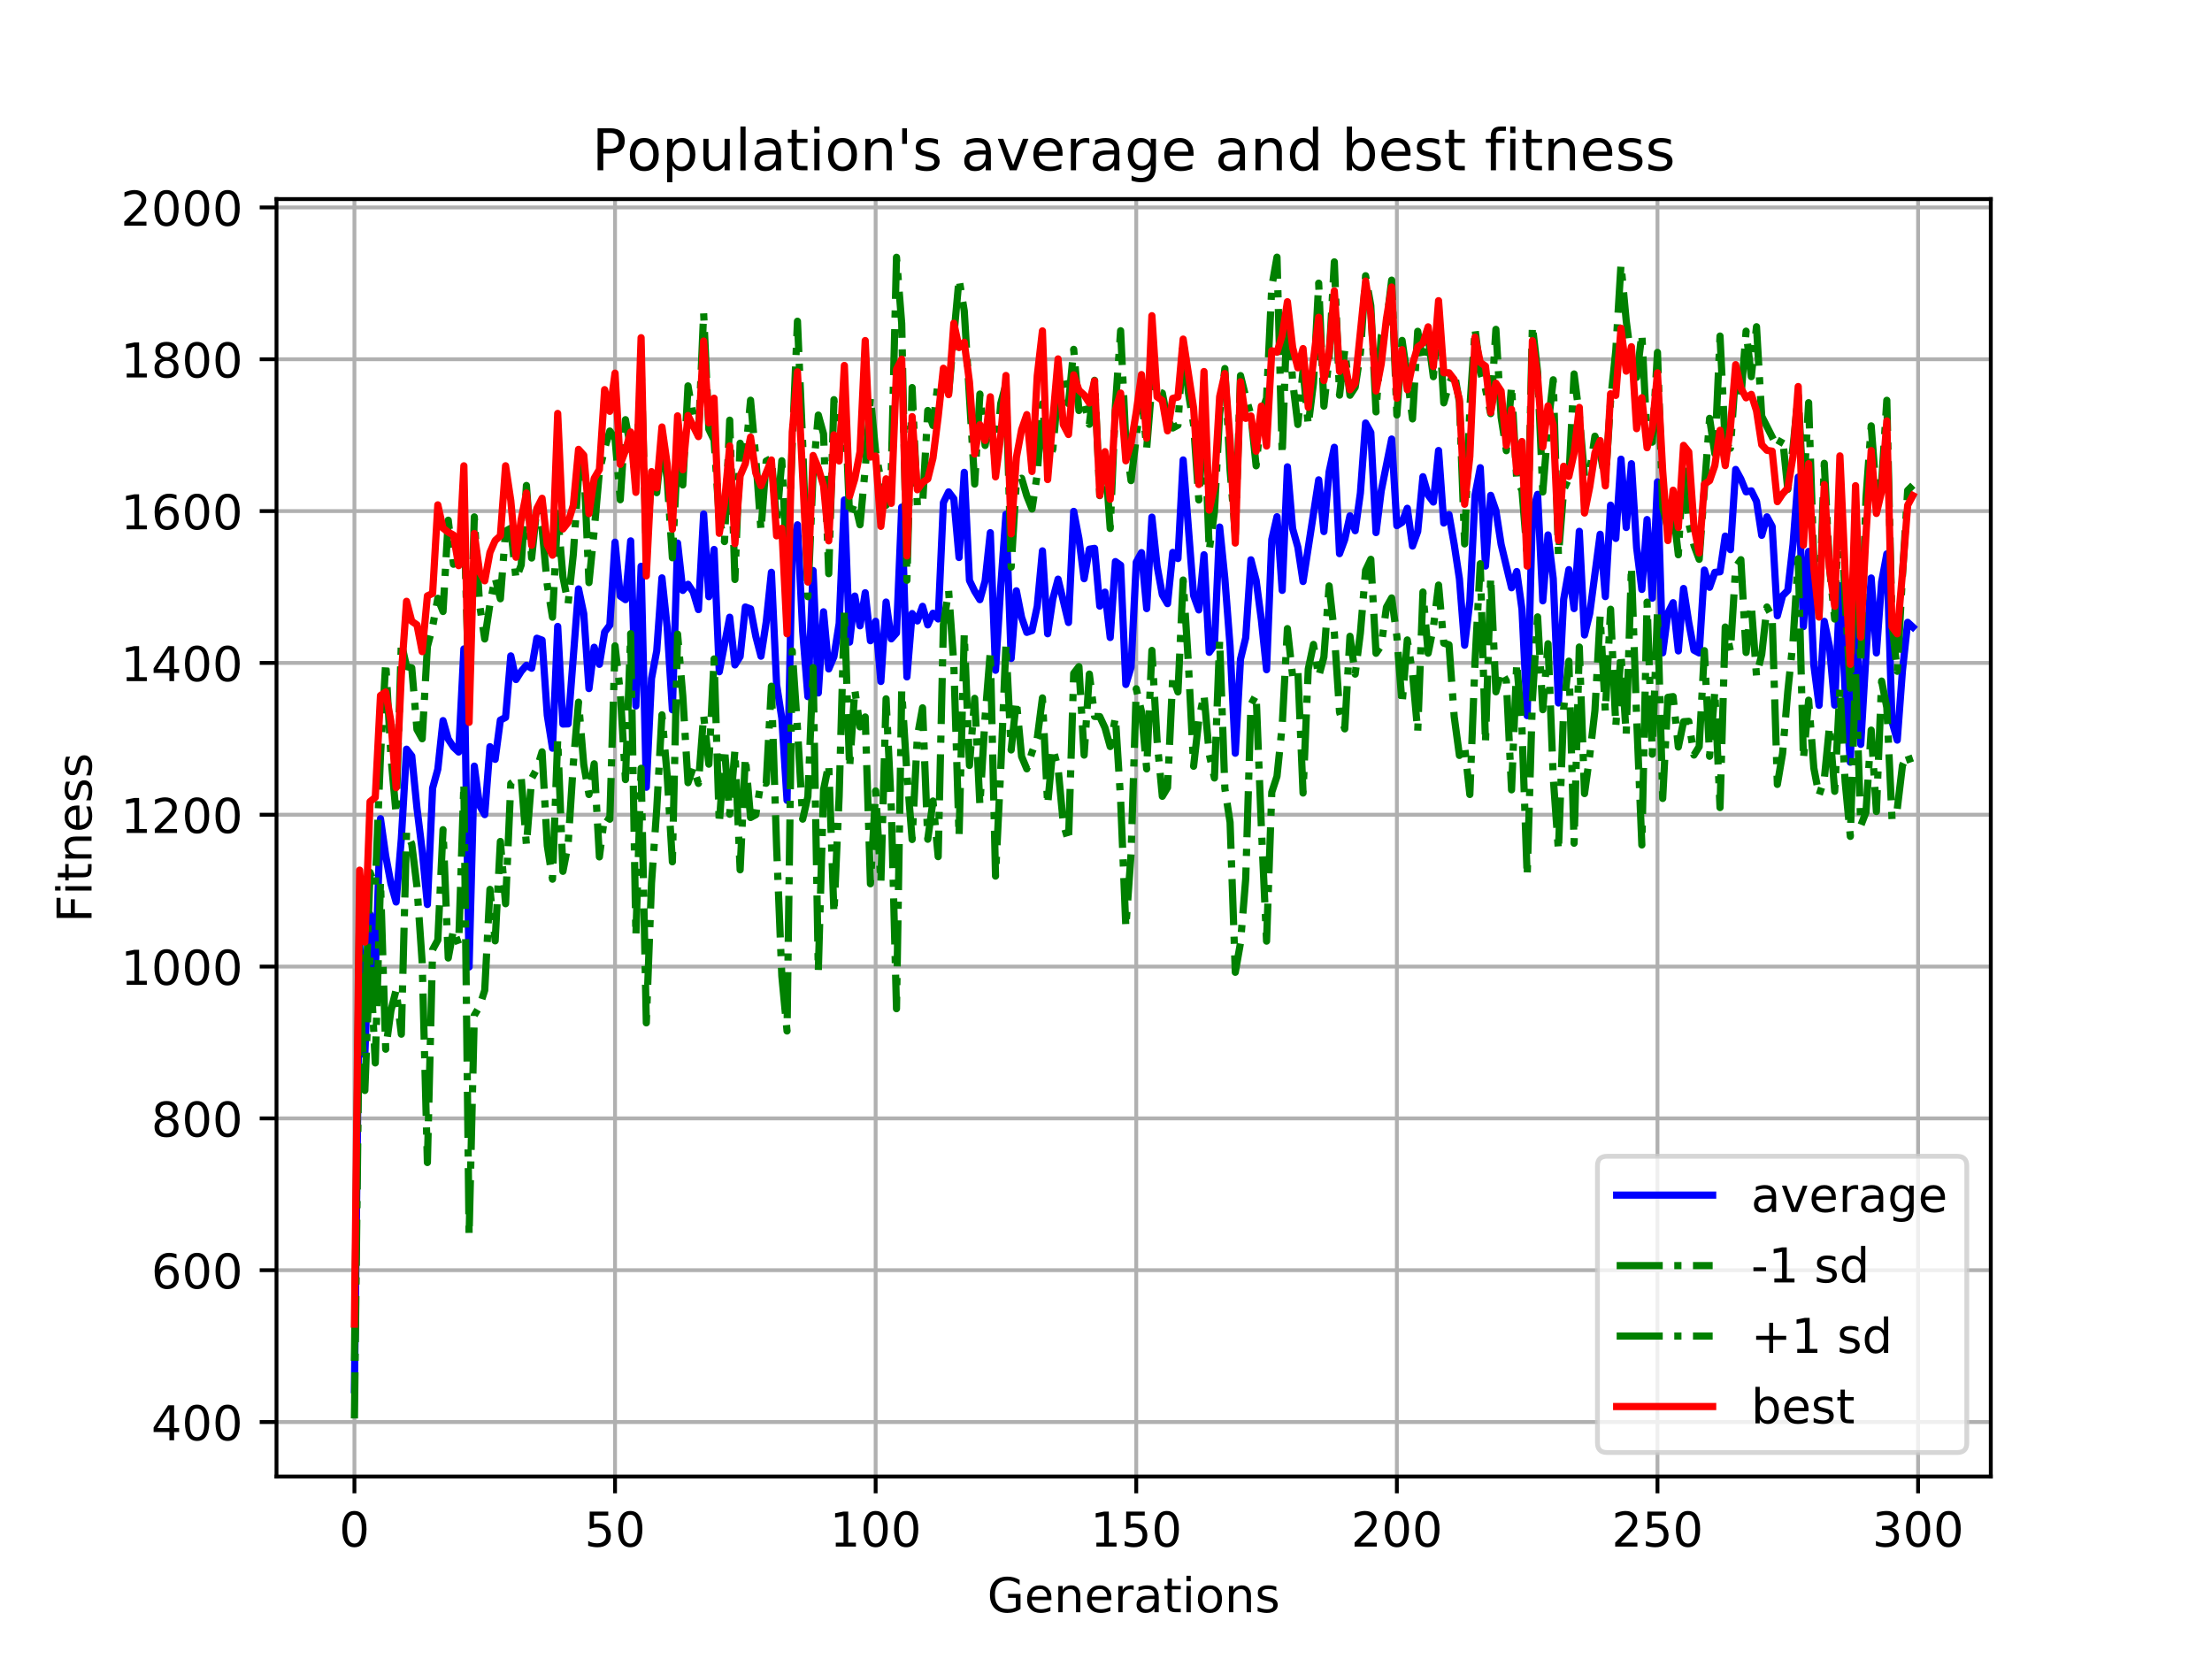 <?xml version="1.0" encoding="utf-8" standalone="no"?>
<!DOCTYPE svg PUBLIC "-//W3C//DTD SVG 1.1//EN"
  "http://www.w3.org/Graphics/SVG/1.1/DTD/svg11.dtd">
<!-- Created with matplotlib (https://matplotlib.org/) -->
<svg height="345.6pt" version="1.1" viewBox="0 0 460.8 345.6" width="460.8pt" xmlns="http://www.w3.org/2000/svg" xmlns:xlink="http://www.w3.org/1999/xlink">
 <defs>
  <style type="text/css">
*{stroke-linecap:butt;stroke-linejoin:round;}
  </style>
 </defs>
 <g id="figure_1">
  <g id="patch_1">
   <path d="M 0 345.6 
L 460.8 345.6 
L 460.8 0 
L 0 0 
z
" style="fill:#ffffff;"/>
  </g>
  <g id="axes_1">
   <g id="patch_2">
    <path d="M 57.6 307.584 
L 414.72 307.584 
L 414.72 41.472 
L 57.6 41.472 
z
" style="fill:#ffffff;"/>
   </g>
   <g id="matplotlib.axis_1">
    <g id="xtick_1">
     <g id="line2d_1">
      <path clip-path="url(#p06808b8991)" d="M 73.833 307.584 
L 73.833 41.472 
" style="fill:none;stroke:#b0b0b0;stroke-linecap:square;stroke-width:0.8;"/>
     </g>
     <g id="line2d_2">
      <defs>
       <path d="M 0 0 
L 0 3.5 
" id="mc7634cc949" style="stroke:#000000;stroke-width:0.8;"/>
      </defs>
      <g>
       <use style="stroke:#000000;stroke-width:0.8;" x="73.833" xlink:href="#mc7634cc949" y="307.584"/>
      </g>
     </g>
     <g id="text_1">
      <!-- 0 -->
      <defs>
       <path d="M 31.781 66.406 
Q 24.172 66.406 20.328 58.906 
Q 16.5 51.422 16.5 36.375 
Q 16.5 21.391 20.328 13.891 
Q 24.172 6.391 31.781 6.391 
Q 39.453 6.391 43.281 13.891 
Q 47.125 21.391 47.125 36.375 
Q 47.125 51.422 43.281 58.906 
Q 39.453 66.406 31.781 66.406 
z
M 31.781 74.219 
Q 44.047 74.219 50.516 64.516 
Q 56.984 54.828 56.984 36.375 
Q 56.984 17.969 50.516 8.266 
Q 44.047 -1.422 31.781 -1.422 
Q 19.531 -1.422 13.062 8.266 
Q 6.594 17.969 6.594 36.375 
Q 6.594 54.828 13.062 64.516 
Q 19.531 74.219 31.781 74.219 
z
" id="DejaVuSans-48"/>
      </defs>
      <g transform="translate(70.651 322.182)scale(0.1 -0.1)">
       <use xlink:href="#DejaVuSans-48"/>
      </g>
     </g>
    </g>
    <g id="xtick_2">
     <g id="line2d_3">
      <path clip-path="url(#p06808b8991)" d="M 128.123 307.584 
L 128.123 41.472 
" style="fill:none;stroke:#b0b0b0;stroke-linecap:square;stroke-width:0.8;"/>
     </g>
     <g id="line2d_4">
      <g>
       <use style="stroke:#000000;stroke-width:0.8;" x="128.123" xlink:href="#mc7634cc949" y="307.584"/>
      </g>
     </g>
     <g id="text_2">
      <!-- 50 -->
      <defs>
       <path d="M 10.797 72.906 
L 49.516 72.906 
L 49.516 64.594 
L 19.828 64.594 
L 19.828 46.734 
Q 21.969 47.469 24.109 47.828 
Q 26.266 48.188 28.422 48.188 
Q 40.625 48.188 47.75 41.5 
Q 54.891 34.812 54.891 23.391 
Q 54.891 11.625 47.562 5.094 
Q 40.234 -1.422 26.906 -1.422 
Q 22.312 -1.422 17.547 -0.641 
Q 12.797 0.141 7.719 1.703 
L 7.719 11.625 
Q 12.109 9.234 16.797 8.062 
Q 21.484 6.891 26.703 6.891 
Q 35.156 6.891 40.078 11.328 
Q 45.016 15.766 45.016 23.391 
Q 45.016 31 40.078 35.438 
Q 35.156 39.891 26.703 39.891 
Q 22.75 39.891 18.812 39.016 
Q 14.891 38.141 10.797 36.281 
z
" id="DejaVuSans-53"/>
      </defs>
      <g transform="translate(121.76 322.182)scale(0.1 -0.1)">
       <use xlink:href="#DejaVuSans-53"/>
       <use x="63.623" xlink:href="#DejaVuSans-48"/>
      </g>
     </g>
    </g>
    <g id="xtick_3">
     <g id="line2d_5">
      <path clip-path="url(#p06808b8991)" d="M 182.413 307.584 
L 182.413 41.472 
" style="fill:none;stroke:#b0b0b0;stroke-linecap:square;stroke-width:0.8;"/>
     </g>
     <g id="line2d_6">
      <g>
       <use style="stroke:#000000;stroke-width:0.8;" x="182.413" xlink:href="#mc7634cc949" y="307.584"/>
      </g>
     </g>
     <g id="text_3">
      <!-- 100 -->
      <defs>
       <path d="M 12.406 8.297 
L 28.516 8.297 
L 28.516 63.922 
L 10.984 60.406 
L 10.984 69.391 
L 28.422 72.906 
L 38.281 72.906 
L 38.281 8.297 
L 54.391 8.297 
L 54.391 0 
L 12.406 0 
z
" id="DejaVuSans-49"/>
      </defs>
      <g transform="translate(172.869 322.182)scale(0.1 -0.1)">
       <use xlink:href="#DejaVuSans-49"/>
       <use x="63.623" xlink:href="#DejaVuSans-48"/>
       <use x="127.246" xlink:href="#DejaVuSans-48"/>
      </g>
     </g>
    </g>
    <g id="xtick_4">
     <g id="line2d_7">
      <path clip-path="url(#p06808b8991)" d="M 236.703 307.584 
L 236.703 41.472 
" style="fill:none;stroke:#b0b0b0;stroke-linecap:square;stroke-width:0.8;"/>
     </g>
     <g id="line2d_8">
      <g>
       <use style="stroke:#000000;stroke-width:0.8;" x="236.703" xlink:href="#mc7634cc949" y="307.584"/>
      </g>
     </g>
     <g id="text_4">
      <!-- 150 -->
      <g transform="translate(227.159 322.182)scale(0.1 -0.1)">
       <use xlink:href="#DejaVuSans-49"/>
       <use x="63.623" xlink:href="#DejaVuSans-53"/>
       <use x="127.246" xlink:href="#DejaVuSans-48"/>
      </g>
     </g>
    </g>
    <g id="xtick_5">
     <g id="line2d_9">
      <path clip-path="url(#p06808b8991)" d="M 290.993 307.584 
L 290.993 41.472 
" style="fill:none;stroke:#b0b0b0;stroke-linecap:square;stroke-width:0.8;"/>
     </g>
     <g id="line2d_10">
      <g>
       <use style="stroke:#000000;stroke-width:0.8;" x="290.993" xlink:href="#mc7634cc949" y="307.584"/>
      </g>
     </g>
     <g id="text_5">
      <!-- 200 -->
      <defs>
       <path d="M 19.188 8.297 
L 53.609 8.297 
L 53.609 0 
L 7.328 0 
L 7.328 8.297 
Q 12.938 14.109 22.625 23.891 
Q 32.328 33.688 34.812 36.531 
Q 39.547 41.844 41.422 45.531 
Q 43.312 49.219 43.312 52.781 
Q 43.312 58.594 39.234 62.25 
Q 35.156 65.922 28.609 65.922 
Q 23.969 65.922 18.812 64.312 
Q 13.672 62.703 7.812 59.422 
L 7.812 69.391 
Q 13.766 71.781 18.938 73 
Q 24.125 74.219 28.422 74.219 
Q 39.75 74.219 46.484 68.547 
Q 53.219 62.891 53.219 53.422 
Q 53.219 48.922 51.531 44.891 
Q 49.859 40.875 45.406 35.406 
Q 44.188 33.984 37.641 27.219 
Q 31.109 20.453 19.188 8.297 
z
" id="DejaVuSans-50"/>
      </defs>
      <g transform="translate(281.449 322.182)scale(0.1 -0.1)">
       <use xlink:href="#DejaVuSans-50"/>
       <use x="63.623" xlink:href="#DejaVuSans-48"/>
       <use x="127.246" xlink:href="#DejaVuSans-48"/>
      </g>
     </g>
    </g>
    <g id="xtick_6">
     <g id="line2d_11">
      <path clip-path="url(#p06808b8991)" d="M 345.283 307.584 
L 345.283 41.472 
" style="fill:none;stroke:#b0b0b0;stroke-linecap:square;stroke-width:0.8;"/>
     </g>
     <g id="line2d_12">
      <g>
       <use style="stroke:#000000;stroke-width:0.8;" x="345.283" xlink:href="#mc7634cc949" y="307.584"/>
      </g>
     </g>
     <g id="text_6">
      <!-- 250 -->
      <g transform="translate(335.739 322.182)scale(0.1 -0.1)">
       <use xlink:href="#DejaVuSans-50"/>
       <use x="63.623" xlink:href="#DejaVuSans-53"/>
       <use x="127.246" xlink:href="#DejaVuSans-48"/>
      </g>
     </g>
    </g>
    <g id="xtick_7">
     <g id="line2d_13">
      <path clip-path="url(#p06808b8991)" d="M 399.573 307.584 
L 399.573 41.472 
" style="fill:none;stroke:#b0b0b0;stroke-linecap:square;stroke-width:0.8;"/>
     </g>
     <g id="line2d_14">
      <g>
       <use style="stroke:#000000;stroke-width:0.8;" x="399.573" xlink:href="#mc7634cc949" y="307.584"/>
      </g>
     </g>
     <g id="text_7">
      <!-- 300 -->
      <defs>
       <path d="M 40.578 39.312 
Q 47.656 37.797 51.625 33 
Q 55.609 28.219 55.609 21.188 
Q 55.609 10.406 48.188 4.484 
Q 40.766 -1.422 27.094 -1.422 
Q 22.516 -1.422 17.656 -0.516 
Q 12.797 0.391 7.625 2.203 
L 7.625 11.719 
Q 11.719 9.328 16.594 8.109 
Q 21.484 6.891 26.812 6.891 
Q 36.078 6.891 40.938 10.547 
Q 45.797 14.203 45.797 21.188 
Q 45.797 27.641 41.281 31.266 
Q 36.766 34.906 28.719 34.906 
L 20.219 34.906 
L 20.219 43.016 
L 29.109 43.016 
Q 36.375 43.016 40.234 45.922 
Q 44.094 48.828 44.094 54.297 
Q 44.094 59.906 40.109 62.906 
Q 36.141 65.922 28.719 65.922 
Q 24.656 65.922 20.016 65.031 
Q 15.375 64.156 9.812 62.312 
L 9.812 71.094 
Q 15.438 72.656 20.344 73.438 
Q 25.25 74.219 29.594 74.219 
Q 40.828 74.219 47.359 69.109 
Q 53.906 64.016 53.906 55.328 
Q 53.906 49.266 50.438 45.094 
Q 46.969 40.922 40.578 39.312 
z
" id="DejaVuSans-51"/>
      </defs>
      <g transform="translate(390.029 322.182)scale(0.1 -0.1)">
       <use xlink:href="#DejaVuSans-51"/>
       <use x="63.623" xlink:href="#DejaVuSans-48"/>
       <use x="127.246" xlink:href="#DejaVuSans-48"/>
      </g>
     </g>
    </g>
    <g id="text_8">
     <!-- Generations -->
     <defs>
      <path d="M 59.516 10.406 
L 59.516 29.984 
L 43.406 29.984 
L 43.406 38.094 
L 69.281 38.094 
L 69.281 6.781 
Q 63.578 2.734 56.688 0.656 
Q 49.812 -1.422 42 -1.422 
Q 24.906 -1.422 15.25 8.562 
Q 5.609 18.562 5.609 36.375 
Q 5.609 54.25 15.25 64.234 
Q 24.906 74.219 42 74.219 
Q 49.125 74.219 55.547 72.453 
Q 61.969 70.703 67.391 67.281 
L 67.391 56.781 
Q 61.922 61.422 55.766 63.766 
Q 49.609 66.109 42.828 66.109 
Q 29.438 66.109 22.719 58.641 
Q 16.016 51.172 16.016 36.375 
Q 16.016 21.625 22.719 14.156 
Q 29.438 6.688 42.828 6.688 
Q 48.047 6.688 52.141 7.594 
Q 56.25 8.5 59.516 10.406 
z
" id="DejaVuSans-71"/>
      <path d="M 56.203 29.594 
L 56.203 25.203 
L 14.891 25.203 
Q 15.484 15.922 20.484 11.062 
Q 25.484 6.203 34.422 6.203 
Q 39.594 6.203 44.453 7.469 
Q 49.312 8.734 54.109 11.281 
L 54.109 2.781 
Q 49.266 0.734 44.188 -0.344 
Q 39.109 -1.422 33.891 -1.422 
Q 20.797 -1.422 13.156 6.188 
Q 5.516 13.812 5.516 26.812 
Q 5.516 40.234 12.766 48.109 
Q 20.016 56 32.328 56 
Q 43.359 56 49.781 48.891 
Q 56.203 41.797 56.203 29.594 
z
M 47.219 32.234 
Q 47.125 39.594 43.094 43.984 
Q 39.062 48.391 32.422 48.391 
Q 24.906 48.391 20.391 44.141 
Q 15.875 39.891 15.188 32.172 
z
" id="DejaVuSans-101"/>
      <path d="M 54.891 33.016 
L 54.891 0 
L 45.906 0 
L 45.906 32.719 
Q 45.906 40.484 42.875 44.328 
Q 39.844 48.188 33.797 48.188 
Q 26.516 48.188 22.312 43.547 
Q 18.109 38.922 18.109 30.906 
L 18.109 0 
L 9.078 0 
L 9.078 54.688 
L 18.109 54.688 
L 18.109 46.188 
Q 21.344 51.125 25.703 53.562 
Q 30.078 56 35.797 56 
Q 45.219 56 50.047 50.172 
Q 54.891 44.344 54.891 33.016 
z
" id="DejaVuSans-110"/>
      <path d="M 41.109 46.297 
Q 39.594 47.172 37.812 47.578 
Q 36.031 48 33.891 48 
Q 26.266 48 22.188 43.047 
Q 18.109 38.094 18.109 28.812 
L 18.109 0 
L 9.078 0 
L 9.078 54.688 
L 18.109 54.688 
L 18.109 46.188 
Q 20.953 51.172 25.484 53.578 
Q 30.031 56 36.531 56 
Q 37.453 56 38.578 55.875 
Q 39.703 55.766 41.062 55.516 
z
" id="DejaVuSans-114"/>
      <path d="M 34.281 27.484 
Q 23.391 27.484 19.188 25 
Q 14.984 22.516 14.984 16.5 
Q 14.984 11.719 18.141 8.906 
Q 21.297 6.109 26.703 6.109 
Q 34.188 6.109 38.703 11.406 
Q 43.219 16.703 43.219 25.484 
L 43.219 27.484 
z
M 52.203 31.203 
L 52.203 0 
L 43.219 0 
L 43.219 8.297 
Q 40.141 3.328 35.547 0.953 
Q 30.953 -1.422 24.312 -1.422 
Q 15.922 -1.422 10.953 3.297 
Q 6 8.016 6 15.922 
Q 6 25.141 12.172 29.828 
Q 18.359 34.516 30.609 34.516 
L 43.219 34.516 
L 43.219 35.406 
Q 43.219 41.609 39.141 45 
Q 35.062 48.391 27.688 48.391 
Q 23 48.391 18.547 47.266 
Q 14.109 46.141 10.016 43.891 
L 10.016 52.203 
Q 14.938 54.109 19.578 55.047 
Q 24.219 56 28.609 56 
Q 40.484 56 46.344 49.844 
Q 52.203 43.703 52.203 31.203 
z
" id="DejaVuSans-97"/>
      <path d="M 18.312 70.219 
L 18.312 54.688 
L 36.812 54.688 
L 36.812 47.703 
L 18.312 47.703 
L 18.312 18.016 
Q 18.312 11.328 20.141 9.422 
Q 21.969 7.516 27.594 7.516 
L 36.812 7.516 
L 36.812 0 
L 27.594 0 
Q 17.188 0 13.234 3.875 
Q 9.281 7.766 9.281 18.016 
L 9.281 47.703 
L 2.688 47.703 
L 2.688 54.688 
L 9.281 54.688 
L 9.281 70.219 
z
" id="DejaVuSans-116"/>
      <path d="M 9.422 54.688 
L 18.406 54.688 
L 18.406 0 
L 9.422 0 
z
M 9.422 75.984 
L 18.406 75.984 
L 18.406 64.594 
L 9.422 64.594 
z
" id="DejaVuSans-105"/>
      <path d="M 30.609 48.391 
Q 23.391 48.391 19.188 42.75 
Q 14.984 37.109 14.984 27.297 
Q 14.984 17.484 19.156 11.844 
Q 23.344 6.203 30.609 6.203 
Q 37.797 6.203 41.984 11.859 
Q 46.188 17.531 46.188 27.297 
Q 46.188 37.016 41.984 42.703 
Q 37.797 48.391 30.609 48.391 
z
M 30.609 56 
Q 42.328 56 49.016 48.375 
Q 55.719 40.766 55.719 27.297 
Q 55.719 13.875 49.016 6.219 
Q 42.328 -1.422 30.609 -1.422 
Q 18.844 -1.422 12.172 6.219 
Q 5.516 13.875 5.516 27.297 
Q 5.516 40.766 12.172 48.375 
Q 18.844 56 30.609 56 
z
" id="DejaVuSans-111"/>
      <path d="M 44.281 53.078 
L 44.281 44.578 
Q 40.484 46.531 36.375 47.5 
Q 32.281 48.484 27.875 48.484 
Q 21.188 48.484 17.844 46.438 
Q 14.5 44.391 14.5 40.281 
Q 14.5 37.156 16.891 35.375 
Q 19.281 33.594 26.516 31.984 
L 29.594 31.297 
Q 39.156 29.25 43.188 25.516 
Q 47.219 21.781 47.219 15.094 
Q 47.219 7.469 41.188 3.016 
Q 35.156 -1.422 24.609 -1.422 
Q 20.219 -1.422 15.453 -0.562 
Q 10.688 0.297 5.422 2 
L 5.422 11.281 
Q 10.406 8.688 15.234 7.391 
Q 20.062 6.109 24.812 6.109 
Q 31.156 6.109 34.562 8.281 
Q 37.984 10.453 37.984 14.406 
Q 37.984 18.062 35.516 20.016 
Q 33.062 21.969 24.703 23.781 
L 21.578 24.516 
Q 13.234 26.266 9.516 29.906 
Q 5.812 33.547 5.812 39.891 
Q 5.812 47.609 11.281 51.797 
Q 16.75 56 26.812 56 
Q 31.781 56 36.172 55.266 
Q 40.578 54.547 44.281 53.078 
z
" id="DejaVuSans-115"/>
     </defs>
     <g transform="translate(205.662 335.861)scale(0.1 -0.1)">
      <use xlink:href="#DejaVuSans-71"/>
      <use x="77.49" xlink:href="#DejaVuSans-101"/>
      <use x="139.014" xlink:href="#DejaVuSans-110"/>
      <use x="202.393" xlink:href="#DejaVuSans-101"/>
      <use x="263.916" xlink:href="#DejaVuSans-114"/>
      <use x="305.029" xlink:href="#DejaVuSans-97"/>
      <use x="366.309" xlink:href="#DejaVuSans-116"/>
      <use x="405.518" xlink:href="#DejaVuSans-105"/>
      <use x="433.301" xlink:href="#DejaVuSans-111"/>
      <use x="494.482" xlink:href="#DejaVuSans-110"/>
      <use x="557.861" xlink:href="#DejaVuSans-115"/>
     </g>
    </g>
   </g>
   <g id="matplotlib.axis_2">
    <g id="ytick_1">
     <g id="line2d_15">
      <path clip-path="url(#p06808b8991)" d="M 57.6 296.238 
L 414.72 296.238 
" style="fill:none;stroke:#b0b0b0;stroke-linecap:square;stroke-width:0.8;"/>
     </g>
     <g id="line2d_16">
      <defs>
       <path d="M 0 0 
L -3.5 0 
" id="mc1e3fb2b05" style="stroke:#000000;stroke-width:0.8;"/>
      </defs>
      <g>
       <use style="stroke:#000000;stroke-width:0.8;" x="57.6" xlink:href="#mc1e3fb2b05" y="296.238"/>
      </g>
     </g>
     <g id="text_9">
      <!-- 400 -->
      <defs>
       <path d="M 37.797 64.312 
L 12.891 25.391 
L 37.797 25.391 
z
M 35.203 72.906 
L 47.609 72.906 
L 47.609 25.391 
L 58.016 25.391 
L 58.016 17.188 
L 47.609 17.188 
L 47.609 0 
L 37.797 0 
L 37.797 17.188 
L 4.891 17.188 
L 4.891 26.703 
z
" id="DejaVuSans-52"/>
      </defs>
      <g transform="translate(31.512 300.037)scale(0.1 -0.1)">
       <use xlink:href="#DejaVuSans-52"/>
       <use x="63.623" xlink:href="#DejaVuSans-48"/>
       <use x="127.246" xlink:href="#DejaVuSans-48"/>
      </g>
     </g>
    </g>
    <g id="ytick_2">
     <g id="line2d_17">
      <path clip-path="url(#p06808b8991)" d="M 57.6 264.609 
L 414.72 264.609 
" style="fill:none;stroke:#b0b0b0;stroke-linecap:square;stroke-width:0.8;"/>
     </g>
     <g id="line2d_18">
      <g>
       <use style="stroke:#000000;stroke-width:0.8;" x="57.6" xlink:href="#mc1e3fb2b05" y="264.609"/>
      </g>
     </g>
     <g id="text_10">
      <!-- 600 -->
      <defs>
       <path d="M 33.016 40.375 
Q 26.375 40.375 22.484 35.828 
Q 18.609 31.297 18.609 23.391 
Q 18.609 15.531 22.484 10.953 
Q 26.375 6.391 33.016 6.391 
Q 39.656 6.391 43.531 10.953 
Q 47.406 15.531 47.406 23.391 
Q 47.406 31.297 43.531 35.828 
Q 39.656 40.375 33.016 40.375 
z
M 52.594 71.297 
L 52.594 62.312 
Q 48.875 64.062 45.094 64.984 
Q 41.312 65.922 37.594 65.922 
Q 27.828 65.922 22.672 59.328 
Q 17.531 52.734 16.797 39.406 
Q 19.672 43.656 24.016 45.922 
Q 28.375 48.188 33.594 48.188 
Q 44.578 48.188 50.953 41.516 
Q 57.328 34.859 57.328 23.391 
Q 57.328 12.156 50.688 5.359 
Q 44.047 -1.422 33.016 -1.422 
Q 20.359 -1.422 13.672 8.266 
Q 6.984 17.969 6.984 36.375 
Q 6.984 53.656 15.188 63.938 
Q 23.391 74.219 37.203 74.219 
Q 40.922 74.219 44.703 73.484 
Q 48.484 72.75 52.594 71.297 
z
" id="DejaVuSans-54"/>
      </defs>
      <g transform="translate(31.512 268.408)scale(0.1 -0.1)">
       <use xlink:href="#DejaVuSans-54"/>
       <use x="63.623" xlink:href="#DejaVuSans-48"/>
       <use x="127.246" xlink:href="#DejaVuSans-48"/>
      </g>
     </g>
    </g>
    <g id="ytick_3">
     <g id="line2d_19">
      <path clip-path="url(#p06808b8991)" d="M 57.6 232.98 
L 414.72 232.98 
" style="fill:none;stroke:#b0b0b0;stroke-linecap:square;stroke-width:0.8;"/>
     </g>
     <g id="line2d_20">
      <g>
       <use style="stroke:#000000;stroke-width:0.8;" x="57.6" xlink:href="#mc1e3fb2b05" y="232.98"/>
      </g>
     </g>
     <g id="text_11">
      <!-- 800 -->
      <defs>
       <path d="M 31.781 34.625 
Q 24.75 34.625 20.719 30.859 
Q 16.703 27.094 16.703 20.516 
Q 16.703 13.922 20.719 10.156 
Q 24.75 6.391 31.781 6.391 
Q 38.812 6.391 42.859 10.172 
Q 46.922 13.969 46.922 20.516 
Q 46.922 27.094 42.891 30.859 
Q 38.875 34.625 31.781 34.625 
z
M 21.922 38.812 
Q 15.578 40.375 12.031 44.719 
Q 8.5 49.078 8.5 55.328 
Q 8.5 64.062 14.719 69.141 
Q 20.953 74.219 31.781 74.219 
Q 42.672 74.219 48.875 69.141 
Q 55.078 64.062 55.078 55.328 
Q 55.078 49.078 51.531 44.719 
Q 48 40.375 41.703 38.812 
Q 48.828 37.156 52.797 32.312 
Q 56.781 27.484 56.781 20.516 
Q 56.781 9.906 50.312 4.234 
Q 43.844 -1.422 31.781 -1.422 
Q 19.734 -1.422 13.25 4.234 
Q 6.781 9.906 6.781 20.516 
Q 6.781 27.484 10.781 32.312 
Q 14.797 37.156 21.922 38.812 
z
M 18.312 54.391 
Q 18.312 48.734 21.844 45.562 
Q 25.391 42.391 31.781 42.391 
Q 38.141 42.391 41.719 45.562 
Q 45.312 48.734 45.312 54.391 
Q 45.312 60.062 41.719 63.234 
Q 38.141 66.406 31.781 66.406 
Q 25.391 66.406 21.844 63.234 
Q 18.312 60.062 18.312 54.391 
z
" id="DejaVuSans-56"/>
      </defs>
      <g transform="translate(31.512 236.78)scale(0.1 -0.1)">
       <use xlink:href="#DejaVuSans-56"/>
       <use x="63.623" xlink:href="#DejaVuSans-48"/>
       <use x="127.246" xlink:href="#DejaVuSans-48"/>
      </g>
     </g>
    </g>
    <g id="ytick_4">
     <g id="line2d_21">
      <path clip-path="url(#p06808b8991)" d="M 57.6 201.352 
L 414.72 201.352 
" style="fill:none;stroke:#b0b0b0;stroke-linecap:square;stroke-width:0.8;"/>
     </g>
     <g id="line2d_22">
      <g>
       <use style="stroke:#000000;stroke-width:0.8;" x="57.6" xlink:href="#mc1e3fb2b05" y="201.352"/>
      </g>
     </g>
     <g id="text_12">
      <!-- 1000 -->
      <g transform="translate(25.15 205.151)scale(0.1 -0.1)">
       <use xlink:href="#DejaVuSans-49"/>
       <use x="63.623" xlink:href="#DejaVuSans-48"/>
       <use x="127.246" xlink:href="#DejaVuSans-48"/>
       <use x="190.869" xlink:href="#DejaVuSans-48"/>
      </g>
     </g>
    </g>
    <g id="ytick_5">
     <g id="line2d_23">
      <path clip-path="url(#p06808b8991)" d="M 57.6 169.723 
L 414.72 169.723 
" style="fill:none;stroke:#b0b0b0;stroke-linecap:square;stroke-width:0.8;"/>
     </g>
     <g id="line2d_24">
      <g>
       <use style="stroke:#000000;stroke-width:0.8;" x="57.6" xlink:href="#mc1e3fb2b05" y="169.723"/>
      </g>
     </g>
     <g id="text_13">
      <!-- 1200 -->
      <g transform="translate(25.15 173.522)scale(0.1 -0.1)">
       <use xlink:href="#DejaVuSans-49"/>
       <use x="63.623" xlink:href="#DejaVuSans-50"/>
       <use x="127.246" xlink:href="#DejaVuSans-48"/>
       <use x="190.869" xlink:href="#DejaVuSans-48"/>
      </g>
     </g>
    </g>
    <g id="ytick_6">
     <g id="line2d_25">
      <path clip-path="url(#p06808b8991)" d="M 57.6 138.094 
L 414.72 138.094 
" style="fill:none;stroke:#b0b0b0;stroke-linecap:square;stroke-width:0.8;"/>
     </g>
     <g id="line2d_26">
      <g>
       <use style="stroke:#000000;stroke-width:0.8;" x="57.6" xlink:href="#mc1e3fb2b05" y="138.094"/>
      </g>
     </g>
     <g id="text_14">
      <!-- 1400 -->
      <g transform="translate(25.15 141.894)scale(0.1 -0.1)">
       <use xlink:href="#DejaVuSans-49"/>
       <use x="63.623" xlink:href="#DejaVuSans-52"/>
       <use x="127.246" xlink:href="#DejaVuSans-48"/>
       <use x="190.869" xlink:href="#DejaVuSans-48"/>
      </g>
     </g>
    </g>
    <g id="ytick_7">
     <g id="line2d_27">
      <path clip-path="url(#p06808b8991)" d="M 57.6 106.466 
L 414.72 106.466 
" style="fill:none;stroke:#b0b0b0;stroke-linecap:square;stroke-width:0.8;"/>
     </g>
     <g id="line2d_28">
      <g>
       <use style="stroke:#000000;stroke-width:0.8;" x="57.6" xlink:href="#mc1e3fb2b05" y="106.466"/>
      </g>
     </g>
     <g id="text_15">
      <!-- 1600 -->
      <g transform="translate(25.15 110.265)scale(0.1 -0.1)">
       <use xlink:href="#DejaVuSans-49"/>
       <use x="63.623" xlink:href="#DejaVuSans-54"/>
       <use x="127.246" xlink:href="#DejaVuSans-48"/>
       <use x="190.869" xlink:href="#DejaVuSans-48"/>
      </g>
     </g>
    </g>
    <g id="ytick_8">
     <g id="line2d_29">
      <path clip-path="url(#p06808b8991)" d="M 57.6 74.837 
L 414.72 74.837 
" style="fill:none;stroke:#b0b0b0;stroke-linecap:square;stroke-width:0.8;"/>
     </g>
     <g id="line2d_30">
      <g>
       <use style="stroke:#000000;stroke-width:0.8;" x="57.6" xlink:href="#mc1e3fb2b05" y="74.837"/>
      </g>
     </g>
     <g id="text_16">
      <!-- 1800 -->
      <g transform="translate(25.15 78.636)scale(0.1 -0.1)">
       <use xlink:href="#DejaVuSans-49"/>
       <use x="63.623" xlink:href="#DejaVuSans-56"/>
       <use x="127.246" xlink:href="#DejaVuSans-48"/>
       <use x="190.869" xlink:href="#DejaVuSans-48"/>
      </g>
     </g>
    </g>
    <g id="ytick_9">
     <g id="line2d_31">
      <path clip-path="url(#p06808b8991)" d="M 57.6 43.208 
L 414.72 43.208 
" style="fill:none;stroke:#b0b0b0;stroke-linecap:square;stroke-width:0.8;"/>
     </g>
     <g id="line2d_32">
      <g>
       <use style="stroke:#000000;stroke-width:0.8;" x="57.6" xlink:href="#mc1e3fb2b05" y="43.208"/>
      </g>
     </g>
     <g id="text_17">
      <!-- 2000 -->
      <g transform="translate(25.15 47.008)scale(0.1 -0.1)">
       <use xlink:href="#DejaVuSans-50"/>
       <use x="63.623" xlink:href="#DejaVuSans-48"/>
       <use x="127.246" xlink:href="#DejaVuSans-48"/>
       <use x="190.869" xlink:href="#DejaVuSans-48"/>
      </g>
     </g>
    </g>
    <g id="text_18">
     <!-- Fitness -->
     <defs>
      <path d="M 9.812 72.906 
L 51.703 72.906 
L 51.703 64.594 
L 19.672 64.594 
L 19.672 43.109 
L 48.578 43.109 
L 48.578 34.812 
L 19.672 34.812 
L 19.672 0 
L 9.812 0 
z
" id="DejaVuSans-70"/>
     </defs>
     <g transform="translate(19.07 192.202)rotate(-90)scale(0.1 -0.1)">
      <use xlink:href="#DejaVuSans-70"/>
      <use x="57.41" xlink:href="#DejaVuSans-105"/>
      <use x="85.193" xlink:href="#DejaVuSans-116"/>
      <use x="124.402" xlink:href="#DejaVuSans-110"/>
      <use x="187.781" xlink:href="#DejaVuSans-101"/>
      <use x="249.305" xlink:href="#DejaVuSans-115"/>
      <use x="301.404" xlink:href="#DejaVuSans-115"/>
     </g>
    </g>
   </g>
   <g id="line2d_33">
    <path clip-path="url(#p06808b8991)" d="M 73.833 289.489 
L 74.919 196.155 
L 76.004 219.778 
L 77.09 190.507 
L 78.176 203.027 
L 79.262 170.543 
L 80.348 178.256 
L 81.433 184.054 
L 82.519 187.904 
L 83.605 174.7 
L 84.691 156.067 
L 85.777 157.482 
L 86.862 168.335 
L 87.948 177.194 
L 89.034 188.427 
L 90.12 164.189 
L 91.206 160.237 
L 92.291 150.114 
L 93.377 153.97 
L 94.463 155.624 
L 95.549 156.661 
L 96.635 135.182 
L 97.72 201.441 
L 98.806 159.594 
L 99.892 167.756 
L 100.978 169.7 
L 102.064 155.547 
L 103.149 158.186 
L 104.235 150.014 
L 105.321 149.45 
L 106.407 136.632 
L 107.493 141.565 
L 108.578 139.84 
L 109.664 138.591 
L 110.75 139.201 
L 111.836 132.955 
L 112.922 133.351 
L 114.007 149.018 
L 115.093 155.865 
L 116.179 130.495 
L 117.265 150.834 
L 118.351 150.799 
L 120.522 122.686 
L 121.608 127.854 
L 122.694 143.441 
L 123.78 134.832 
L 124.865 138.394 
L 125.951 131.679 
L 127.037 130.225 
L 128.123 112.942 
L 129.209 124.167 
L 130.294 124.917 
L 131.38 112.674 
L 132.466 147.064 
L 133.552 117.967 
L 134.638 164.001 
L 135.723 141.335 
L 136.809 135.584 
L 137.895 120.382 
L 138.981 130.615 
L 140.067 147.866 
L 141.152 113.116 
L 142.238 122.992 
L 143.324 121.718 
L 144.41 123.335 
L 145.496 126.99 
L 146.581 107.079 
L 147.667 124.301 
L 148.753 114.464 
L 149.839 139.937 
L 152.01 128.576 
L 153.096 138.516 
L 154.182 136.765 
L 155.268 126.448 
L 156.354 126.84 
L 157.439 132.521 
L 158.525 136.701 
L 159.611 129.603 
L 160.697 119.219 
L 161.783 142.625 
L 162.868 149.645 
L 163.954 166.73 
L 165.04 114.412 
L 166.126 109.327 
L 167.212 131.527 
L 168.297 145.122 
L 169.383 118.847 
L 170.469 144.355 
L 171.555 127.451 
L 172.641 139.351 
L 173.726 136.776 
L 174.812 129.851 
L 175.898 104.153 
L 176.984 133.774 
L 178.07 124.168 
L 179.155 130.369 
L 180.241 123.478 
L 181.327 133.477 
L 182.413 129.424 
L 183.499 141.967 
L 184.584 125.416 
L 185.67 133.086 
L 186.756 131.862 
L 187.842 105.646 
L 188.928 141.014 
L 190.013 127.811 
L 191.099 129.354 
L 192.185 126.309 
L 193.271 130.177 
L 194.357 127.749 
L 195.442 128.938 
L 196.528 104.692 
L 197.614 102.467 
L 198.7 103.907 
L 199.786 116.141 
L 200.871 98.396 
L 201.957 120.919 
L 203.043 123.158 
L 204.129 124.923 
L 205.215 121.047 
L 206.3 110.963 
L 207.386 139.63 
L 208.472 122.202 
L 209.558 107.124 
L 210.644 137.177 
L 211.729 123.072 
L 212.815 128.605 
L 213.901 131.735 
L 214.987 131.365 
L 216.073 126.312 
L 217.158 114.752 
L 218.244 132.025 
L 219.33 124.743 
L 220.416 120.648 
L 222.587 129.679 
L 223.673 106.528 
L 224.759 112.195 
L 225.845 120.558 
L 226.931 114.408 
L 228.016 114.235 
L 229.102 126.264 
L 230.188 123.351 
L 231.274 132.806 
L 232.36 116.988 
L 233.445 117.743 
L 234.531 142.591 
L 235.617 139.011 
L 236.703 117.112 
L 237.789 115.122 
L 238.875 126.788 
L 239.96 107.731 
L 241.046 117.922 
L 242.132 123.891 
L 243.218 125.752 
L 244.304 115.079 
L 245.389 116.353 
L 246.475 95.813 
L 248.647 124.043 
L 249.733 127.062 
L 250.818 115.564 
L 251.904 135.892 
L 252.99 134.335 
L 254.076 109.795 
L 255.162 120.529 
L 256.247 134.626 
L 257.333 156.912 
L 258.419 137.331 
L 259.505 132.855 
L 260.591 116.617 
L 261.676 120.903 
L 262.762 129.127 
L 263.848 139.516 
L 264.934 112.388 
L 266.02 107.644 
L 267.105 122.987 
L 268.191 97.244 
L 269.277 110.123 
L 270.363 113.985 
L 271.449 121.137 
L 274.706 99.962 
L 275.792 110.735 
L 276.878 98.283 
L 277.963 93.177 
L 279.049 115.336 
L 280.135 112.386 
L 281.221 107.444 
L 282.307 110.554 
L 283.392 102.717 
L 284.478 88.124 
L 285.564 90.096 
L 286.65 110.948 
L 287.736 102.253 
L 289.907 91.459 
L 290.993 109.508 
L 292.079 108.818 
L 293.165 105.885 
L 294.25 113.75 
L 295.336 110.708 
L 296.422 99.303 
L 297.508 103.142 
L 298.594 104.59 
L 299.679 93.85 
L 300.765 108.957 
L 301.851 107.194 
L 302.937 113.395 
L 304.023 120.585 
L 305.108 134.417 
L 306.194 125.291 
L 307.28 103.109 
L 308.366 97.43 
L 309.452 117.915 
L 310.537 103.186 
L 311.623 106.364 
L 312.709 113.403 
L 314.881 122.445 
L 315.966 119.059 
L 317.052 126.893 
L 318.138 149.081 
L 319.224 106.865 
L 320.31 102.983 
L 321.395 125.164 
L 322.481 111.43 
L 323.567 120.534 
L 324.653 146.449 
L 325.739 124.855 
L 326.824 118.666 
L 327.91 126.783 
L 328.996 110.683 
L 330.082 132.274 
L 331.168 127.798 
L 333.339 111.298 
L 334.425 124.283 
L 335.511 105.233 
L 336.597 112.163 
L 337.682 95.653 
L 338.768 109.887 
L 339.854 96.598 
L 340.94 114.099 
L 342.026 122.791 
L 343.111 108.234 
L 344.197 124.615 
L 345.283 100.382 
L 346.369 135.999 
L 347.455 127.722 
L 348.54 125.55 
L 349.626 135.597 
L 350.712 122.593 
L 351.798 129.649 
L 352.884 135.444 
L 353.969 136.024 
L 355.055 118.755 
L 356.141 122.349 
L 357.227 119.233 
L 358.313 119.118 
L 359.398 111.677 
L 360.484 114.507 
L 361.57 97.792 
L 362.656 99.795 
L 363.742 102.456 
L 364.827 102.251 
L 365.913 104.44 
L 366.999 111.518 
L 368.085 107.669 
L 369.171 109.666 
L 370.256 128.281 
L 371.342 124.11 
L 372.428 123.009 
L 373.514 113.429 
L 374.6 99.387 
L 375.685 130.528 
L 376.771 114.873 
L 377.857 138.569 
L 378.943 146.934 
L 380.029 129.436 
L 381.114 134.677 
L 382.2 146.902 
L 383.286 122.027 
L 384.372 143.95 
L 385.458 158.793 
L 386.543 122.958 
L 387.629 155.067 
L 388.715 136.502 
L 389.801 120.405 
L 390.887 136.022 
L 391.972 121.242 
L 393.058 115.385 
L 394.144 150.322 
L 395.23 154.178 
L 396.316 139.69 
L 397.401 129.642 
L 398.487 130.637 
L 398.487 130.637 
" style="fill:none;stroke:#0000ff;stroke-linecap:square;stroke-width:1.5;"/>
   </g>
   <g id="line2d_34">
    <path clip-path="url(#p06808b8991)" d="M 73.833 295.488 
L 74.919 204.844 
L 76.004 227.163 
L 77.09 199.279 
L 78.176 221.427 
L 79.262 183.618 
L 80.348 218.571 
L 81.433 210.558 
L 82.519 206.213 
L 83.605 215.437 
L 84.691 173.284 
L 85.777 175.838 
L 86.862 184.718 
L 87.948 200.487 
L 89.034 242.173 
L 90.12 197.824 
L 91.206 195.838 
L 92.291 172.84 
L 93.377 199.572 
L 94.463 193.704 
L 95.549 196.689 
L 96.635 163.207 
L 97.72 257.336 
L 98.806 211.508 
L 99.892 209.681 
L 100.978 206.29 
L 102.064 185.274 
L 103.149 196.001 
L 104.235 175.291 
L 105.321 188.264 
L 106.407 163.226 
L 107.493 162.479 
L 108.578 161.987 
L 109.664 176.048 
L 110.75 162.156 
L 111.836 160.158 
L 112.922 156.623 
L 114.007 176.176 
L 115.093 183.152 
L 116.179 153.994 
L 117.265 181.516 
L 118.351 175.877 
L 119.436 159.015 
L 120.522 146.269 
L 121.608 159.289 
L 122.694 165.513 
L 123.78 159.116 
L 124.865 178.509 
L 125.951 169.953 
L 127.037 170.658 
L 128.123 134.537 
L 129.209 144.222 
L 130.294 162.406 
L 131.38 132.003 
L 132.466 194.959 
L 133.552 160.05 
L 134.638 213.082 
L 135.723 183.931 
L 136.809 168.535 
L 137.895 148.906 
L 138.981 161.478 
L 140.067 179.537 
L 141.152 132.1 
L 142.238 144.958 
L 143.324 163.048 
L 144.41 159.874 
L 145.496 163.199 
L 146.581 148.996 
L 147.667 159.193 
L 148.753 137.268 
L 149.839 171.709 
L 150.925 155.972 
L 152.01 169.623 
L 153.096 156.311 
L 154.182 181.201 
L 155.268 157.771 
L 156.354 170.307 
L 157.439 169.728 
L 158.525 162.922 
L 159.611 163.164 
L 160.697 142.951 
L 161.783 176.516 
L 162.868 203.307 
L 163.954 214.774 
L 165.04 135.615 
L 166.126 151.735 
L 167.212 170.646 
L 168.297 165.948 
L 169.383 139.069 
L 170.469 202.247 
L 171.555 164.524 
L 172.641 159.197 
L 173.726 190.292 
L 174.812 165.814 
L 175.898 127.101 
L 176.984 159.946 
L 178.07 143.672 
L 179.155 151.42 
L 180.241 149.353 
L 181.327 184.107 
L 182.413 164.762 
L 183.499 183.838 
L 184.584 145.576 
L 185.67 168.171 
L 186.756 210.132 
L 187.842 143.891 
L 188.928 161.147 
L 190.013 174.885 
L 191.099 153.455 
L 192.185 147.452 
L 193.271 174.834 
L 194.357 166.861 
L 195.442 178.456 
L 196.528 130.098 
L 197.614 123.055 
L 198.7 138.343 
L 199.786 174.186 
L 200.871 132.041 
L 201.957 159.455 
L 203.043 145.475 
L 204.129 167.755 
L 205.215 149.297 
L 206.3 135.734 
L 207.386 182.505 
L 208.472 160.336 
L 209.558 134.222 
L 210.644 156.229 
L 211.729 145.956 
L 212.815 157.585 
L 213.901 160.165 
L 214.987 156.702 
L 216.073 153.809 
L 217.158 145.386 
L 218.244 167.64 
L 219.33 155.933 
L 220.416 159.984 
L 221.502 171.542 
L 222.587 175.278 
L 223.673 140.279 
L 224.759 138.866 
L 225.845 157.303 
L 226.931 140.424 
L 228.016 149.247 
L 229.102 149.278 
L 230.188 151.608 
L 231.274 155.518 
L 232.36 149.412 
L 233.445 166.585 
L 234.531 193.172 
L 235.617 177.901 
L 236.703 143.479 
L 237.789 148.228 
L 238.875 160.18 
L 239.96 135.495 
L 241.046 154.343 
L 242.132 165.885 
L 243.218 164.069 
L 244.304 140.998 
L 245.389 144.14 
L 246.475 120.832 
L 247.561 138.156 
L 248.647 159.624 
L 249.733 149.975 
L 250.818 144.714 
L 251.904 157.115 
L 252.99 162.071 
L 254.076 133.413 
L 255.162 164.285 
L 256.247 171.297 
L 257.333 202.544 
L 258.419 196.417 
L 259.505 183.07 
L 260.591 146.754 
L 261.676 144.77 
L 262.762 172.214 
L 263.848 196.057 
L 264.934 165.029 
L 266.02 161.72 
L 267.105 151.181 
L 268.191 130.951 
L 269.277 140.846 
L 270.363 139.541 
L 271.449 165.205 
L 272.534 139.384 
L 273.62 134.247 
L 274.706 140.936 
L 275.792 136.862 
L 276.878 122.052 
L 277.963 131.803 
L 279.049 148.353 
L 280.135 151.838 
L 281.221 132.549 
L 282.307 140.431 
L 283.392 131.861 
L 284.478 118.808 
L 285.564 116.516 
L 286.65 136.091 
L 287.736 134.505 
L 288.821 126.496 
L 289.907 124.56 
L 290.993 132.569 
L 292.079 146.72 
L 293.165 133.312 
L 294.25 140.232 
L 295.336 152.403 
L 296.422 123.326 
L 297.508 136.075 
L 298.594 130.708 
L 299.679 121.879 
L 300.765 133.989 
L 301.851 134.318 
L 302.937 149.293 
L 304.023 157.37 
L 305.108 155.526 
L 306.194 165.505 
L 307.28 137.675 
L 308.366 117.435 
L 309.452 154.811 
L 310.537 120.206 
L 311.623 144.119 
L 312.709 139.911 
L 313.795 141.831 
L 314.881 164.536 
L 315.966 138.094 
L 317.052 151.678 
L 318.138 182.522 
L 319.224 145.896 
L 320.31 128.505 
L 321.395 147.844 
L 322.481 134.105 
L 323.567 161.952 
L 324.653 177.222 
L 325.739 147.666 
L 326.824 137.732 
L 327.91 175.661 
L 328.996 134.787 
L 330.082 165.32 
L 331.168 157.416 
L 332.253 148.026 
L 333.339 128.35 
L 334.425 148.241 
L 335.511 126.921 
L 336.597 151.261 
L 337.682 136.204 
L 338.768 152.988 
L 339.854 118.032 
L 340.94 149.582 
L 342.026 176.02 
L 343.111 125.437 
L 344.197 157.118 
L 345.283 127.352 
L 346.369 166.333 
L 347.455 145.261 
L 348.54 145.11 
L 349.626 155.621 
L 350.712 150.344 
L 351.798 150.261 
L 352.884 157.289 
L 353.969 155.534 
L 355.055 135.547 
L 356.141 157.547 
L 357.227 143.973 
L 358.313 168.23 
L 359.398 130.619 
L 360.484 135.644 
L 361.57 118.12 
L 362.656 116.593 
L 363.742 135.925 
L 364.827 126.033 
L 365.913 140.818 
L 366.999 136.328 
L 368.085 126.45 
L 369.171 128.434 
L 370.256 163.406 
L 371.342 156.973 
L 372.428 144.071 
L 373.514 133.665 
L 374.6 116.395 
L 375.685 158.143 
L 376.771 145.861 
L 377.857 160.013 
L 378.943 165.686 
L 380.029 162.354 
L 381.114 151.307 
L 382.2 164.846 
L 383.286 143.309 
L 384.372 162.798 
L 385.458 174.236 
L 386.543 140.037 
L 387.629 172.009 
L 388.715 169.208 
L 389.801 152.094 
L 390.887 169.053 
L 391.972 141.879 
L 393.058 147.38 
L 394.144 170.616 
L 395.23 168.52 
L 396.316 159.464 
L 397.401 157.117 
L 398.487 160.191 
L 398.487 160.191 
" style="fill:none;stroke:#008000;stroke-dasharray:9.6,2.4,1.5,2.4;stroke-dashoffset:0;stroke-width:1.5;"/>
   </g>
   <g id="line2d_35">
    <path clip-path="url(#p06808b8991)" d="M 73.833 283.49 
L 74.919 187.466 
L 76.004 212.392 
L 77.09 181.735 
L 78.176 184.627 
L 79.262 157.468 
L 80.348 137.942 
L 81.433 157.549 
L 82.519 169.596 
L 83.605 133.963 
L 84.691 138.851 
L 85.777 139.126 
L 86.862 151.952 
L 87.948 153.902 
L 89.034 134.681 
L 90.12 130.553 
L 91.206 124.636 
L 92.291 127.388 
L 93.377 108.367 
L 94.463 117.544 
L 95.549 116.633 
L 96.635 107.156 
L 97.72 145.545 
L 98.806 107.68 
L 99.892 125.832 
L 100.978 133.11 
L 102.064 125.821 
L 103.149 120.371 
L 104.235 124.737 
L 105.321 110.635 
L 106.407 110.038 
L 107.493 120.65 
L 108.578 117.692 
L 109.664 101.133 
L 110.75 116.247 
L 111.836 105.751 
L 112.922 110.079 
L 114.007 121.86 
L 115.093 128.579 
L 116.179 106.996 
L 117.265 120.153 
L 118.351 125.721 
L 119.436 115.442 
L 120.522 99.104 
L 121.608 96.42 
L 122.694 121.369 
L 123.78 110.548 
L 124.865 98.279 
L 125.951 93.406 
L 127.037 89.793 
L 128.123 91.347 
L 129.209 104.111 
L 130.294 87.429 
L 132.466 99.17 
L 133.552 75.884 
L 134.638 114.921 
L 135.723 98.739 
L 136.809 102.632 
L 137.895 91.858 
L 138.981 99.753 
L 140.067 116.195 
L 141.152 94.131 
L 142.238 101.027 
L 143.324 80.389 
L 144.41 86.796 
L 145.496 90.781 
L 146.581 65.161 
L 147.667 89.41 
L 148.753 91.66 
L 149.839 108.164 
L 150.925 112.825 
L 152.01 87.528 
L 153.096 120.72 
L 154.182 92.33 
L 155.268 95.126 
L 156.354 83.373 
L 157.439 95.315 
L 158.525 110.481 
L 159.611 96.042 
L 160.697 95.486 
L 161.783 108.733 
L 162.868 95.983 
L 163.954 118.687 
L 166.126 66.919 
L 167.212 92.408 
L 168.297 124.296 
L 169.383 98.624 
L 170.469 86.463 
L 171.555 90.378 
L 172.641 119.505 
L 173.726 83.26 
L 174.812 93.888 
L 175.898 81.204 
L 176.984 107.602 
L 178.07 104.663 
L 179.155 109.319 
L 180.241 97.604 
L 181.327 82.847 
L 182.413 94.086 
L 183.499 100.096 
L 184.584 105.255 
L 185.67 98 
L 186.756 53.593 
L 187.842 67.401 
L 188.928 120.881 
L 190.013 80.738 
L 191.099 105.254 
L 192.185 105.166 
L 193.271 85.52 
L 194.357 88.636 
L 195.442 79.421 
L 196.528 79.286 
L 197.614 81.878 
L 199.786 58.095 
L 200.871 64.751 
L 203.043 100.842 
L 204.129 82.091 
L 205.215 92.798 
L 206.3 86.193 
L 207.386 96.755 
L 208.472 84.069 
L 209.558 80.026 
L 210.644 118.124 
L 211.729 100.187 
L 212.815 99.626 
L 213.901 103.306 
L 214.987 106.028 
L 216.073 98.814 
L 217.158 84.118 
L 218.244 96.41 
L 219.33 93.553 
L 220.416 81.311 
L 221.502 78.892 
L 222.587 84.081 
L 223.673 72.777 
L 224.759 85.523 
L 225.845 83.813 
L 226.931 88.391 
L 228.016 79.223 
L 229.102 103.251 
L 230.188 95.094 
L 231.274 110.094 
L 232.36 84.565 
L 233.445 68.901 
L 234.531 92.01 
L 235.617 100.12 
L 237.789 82.015 
L 238.875 93.397 
L 239.96 79.967 
L 241.046 81.5 
L 242.132 81.896 
L 243.218 87.436 
L 244.304 89.159 
L 245.389 88.566 
L 246.475 70.794 
L 247.561 81.787 
L 248.647 88.462 
L 249.733 104.15 
L 250.818 86.414 
L 251.904 114.669 
L 252.99 106.598 
L 254.076 86.178 
L 255.162 76.773 
L 256.247 97.956 
L 257.333 111.28 
L 258.419 78.246 
L 259.505 82.64 
L 260.591 86.479 
L 261.676 97.037 
L 262.762 86.04 
L 263.848 82.975 
L 264.934 59.747 
L 266.02 53.568 
L 267.105 94.794 
L 268.191 63.537 
L 269.277 79.399 
L 270.363 88.429 
L 271.449 77.069 
L 272.534 88.56 
L 273.62 79.779 
L 274.706 58.988 
L 275.792 84.608 
L 276.878 74.514 
L 277.963 54.551 
L 279.049 82.319 
L 280.135 72.934 
L 281.221 82.338 
L 282.307 80.676 
L 283.392 73.572 
L 284.478 57.44 
L 285.564 63.675 
L 286.65 85.804 
L 287.736 70 
L 288.821 67.459 
L 289.907 58.358 
L 290.993 86.448 
L 292.079 70.917 
L 293.165 78.458 
L 294.25 87.268 
L 295.336 69.014 
L 296.422 75.28 
L 297.508 70.21 
L 298.594 78.472 
L 299.679 65.821 
L 300.765 83.925 
L 301.851 80.07 
L 302.937 77.497 
L 304.023 83.799 
L 305.108 113.308 
L 306.194 85.077 
L 307.28 68.544 
L 308.366 77.425 
L 309.452 81.019 
L 310.537 86.166 
L 311.623 68.608 
L 312.709 86.896 
L 313.795 93.886 
L 314.881 80.355 
L 315.966 100.025 
L 317.052 102.109 
L 318.138 115.639 
L 319.224 67.834 
L 320.31 77.46 
L 321.395 102.485 
L 322.481 88.755 
L 323.567 79.116 
L 324.653 115.676 
L 325.739 102.044 
L 326.824 99.599 
L 327.91 77.905 
L 328.996 86.579 
L 330.082 99.227 
L 331.168 98.179 
L 332.253 90.865 
L 333.339 94.246 
L 334.425 100.326 
L 335.511 83.545 
L 336.597 73.065 
L 337.682 55.102 
L 338.768 66.786 
L 339.854 75.165 
L 340.94 78.616 
L 342.026 69.562 
L 343.111 91.032 
L 344.197 92.112 
L 345.283 73.412 
L 346.369 105.664 
L 347.455 110.183 
L 348.54 105.99 
L 349.626 115.572 
L 350.712 94.841 
L 351.798 109.038 
L 352.884 113.6 
L 353.969 116.513 
L 356.141 87.151 
L 357.227 94.492 
L 358.313 70.005 
L 359.398 92.735 
L 360.484 93.37 
L 361.57 77.463 
L 362.656 82.997 
L 363.742 68.987 
L 364.827 78.468 
L 365.913 68.063 
L 366.999 86.708 
L 370.256 93.155 
L 371.342 91.246 
L 372.428 101.948 
L 373.514 93.194 
L 374.6 82.379 
L 375.685 102.913 
L 376.771 83.886 
L 377.857 117.126 
L 378.943 128.182 
L 380.029 96.518 
L 381.114 118.047 
L 382.2 128.958 
L 383.286 100.745 
L 384.372 125.101 
L 385.458 143.35 
L 386.543 105.879 
L 387.629 138.125 
L 388.715 103.797 
L 389.801 88.715 
L 390.887 102.99 
L 391.972 100.606 
L 393.058 83.389 
L 394.144 130.028 
L 395.23 139.836 
L 396.316 119.916 
L 397.401 102.168 
L 398.487 101.083 
L 398.487 101.083 
" style="fill:none;stroke:#008000;stroke-dasharray:9.6,2.4,1.5,2.4;stroke-dashoffset:0;stroke-width:1.5;"/>
   </g>
   <g id="line2d_36">
    <path clip-path="url(#p06808b8991)" d="M 73.833 275.837 
L 74.919 181.264 
L 76.004 196.252 
L 77.09 166.99 
L 78.176 166.11 
L 79.262 144.887 
L 80.348 144.151 
L 81.433 150.293 
L 82.519 164.086 
L 83.605 140.633 
L 84.691 125.26 
L 85.777 129.429 
L 86.862 130.162 
L 87.948 135.747 
L 89.034 124.127 
L 90.12 123.633 
L 91.206 105.168 
L 92.291 110.025 
L 93.377 110.865 
L 94.463 111.456 
L 95.549 117.836 
L 96.635 97.035 
L 97.72 150.48 
L 98.806 111.131 
L 99.892 119.109 
L 100.978 120.997 
L 102.064 115.097 
L 103.149 112.6 
L 104.235 111.618 
L 105.321 97.028 
L 106.407 104.282 
L 107.493 116.078 
L 108.578 108.174 
L 109.664 102.703 
L 110.75 113.596 
L 111.836 105.931 
L 112.922 103.802 
L 114.007 113.48 
L 115.093 115.662 
L 116.179 86.126 
L 117.265 110.198 
L 118.351 108.827 
L 119.436 105.23 
L 120.522 93.608 
L 121.608 94.832 
L 122.694 107.004 
L 123.78 99.659 
L 124.865 97.808 
L 125.951 81.169 
L 127.037 85.691 
L 128.123 77.731 
L 129.209 96.743 
L 130.294 93.838 
L 131.38 89.992 
L 132.466 102.569 
L 133.552 70.348 
L 134.638 119.976 
L 135.723 98.245 
L 136.809 101.63 
L 137.895 88.947 
L 138.981 96.631 
L 140.067 110.253 
L 141.152 86.63 
L 142.238 97.865 
L 143.324 86.55 
L 145.496 90.956 
L 146.581 71.045 
L 147.667 88.09 
L 148.753 82.952 
L 149.839 111.105 
L 150.925 104.692 
L 152.01 92.9 
L 153.096 113.264 
L 154.182 99.129 
L 155.268 96.584 
L 156.354 91.052 
L 157.439 98.523 
L 158.525 101.191 
L 160.697 95.821 
L 161.783 111.631 
L 162.868 110.042 
L 163.954 132.028 
L 165.04 90.009 
L 166.126 77.469 
L 168.297 121.257 
L 169.383 94.886 
L 170.469 97.478 
L 171.555 101.151 
L 172.641 112.67 
L 173.726 90.58 
L 174.812 96.029 
L 175.898 76.131 
L 176.984 103.362 
L 178.07 99.767 
L 179.155 94.097 
L 180.241 70.944 
L 181.327 95.214 
L 182.413 94.995 
L 183.499 109.647 
L 184.584 99.751 
L 185.67 104.861 
L 186.756 76.937 
L 187.842 74.828 
L 188.928 115.811 
L 190.013 86.789 
L 191.099 102.025 
L 192.185 100.522 
L 193.271 99.774 
L 194.357 95.421 
L 195.442 86.786 
L 196.528 76.712 
L 197.614 82.216 
L 198.7 67.334 
L 199.786 72.405 
L 200.871 71.293 
L 201.957 79.593 
L 203.043 94.583 
L 204.129 88.478 
L 205.215 91.758 
L 206.3 82.655 
L 207.386 99.335 
L 208.472 90.793 
L 209.558 78.217 
L 210.644 111.214 
L 211.729 95.299 
L 212.815 89.494 
L 213.901 86.372 
L 214.987 98.221 
L 216.073 78.299 
L 217.158 68.929 
L 218.244 99.91 
L 220.416 74.766 
L 221.502 88.445 
L 222.587 90.517 
L 223.673 78.083 
L 224.759 81.305 
L 225.845 82.277 
L 226.931 83.959 
L 228.016 79.339 
L 229.102 103.174 
L 230.188 94.084 
L 231.274 104.013 
L 232.36 85.476 
L 233.445 81.882 
L 234.531 95.992 
L 235.617 92.413 
L 236.703 85.855 
L 237.789 78.03 
L 238.875 91.282 
L 239.96 65.766 
L 241.046 82.671 
L 242.132 83.437 
L 243.218 89.754 
L 244.304 82.989 
L 245.389 82.713 
L 246.475 70.641 
L 248.647 84.997 
L 249.733 100.937 
L 250.818 77.394 
L 251.904 106.268 
L 252.99 101.296 
L 254.076 82.618 
L 255.162 77.82 
L 256.247 91.737 
L 257.333 113.133 
L 258.419 79.526 
L 259.505 87.152 
L 260.591 86.651 
L 261.676 93.994 
L 262.762 84.599 
L 263.848 92.916 
L 264.934 73.063 
L 266.02 73.366 
L 267.105 69.889 
L 268.191 62.855 
L 269.277 72.362 
L 270.363 76.618 
L 271.449 72.616 
L 272.534 84.855 
L 273.62 74.946 
L 274.706 66.094 
L 275.792 79.287 
L 276.878 73.549 
L 277.963 60.593 
L 279.049 77.37 
L 280.135 75.626 
L 281.221 81.204 
L 282.307 79.808 
L 284.478 58.546 
L 285.564 65.483 
L 286.65 81.44 
L 287.736 75.821 
L 288.821 66.403 
L 289.907 59.795 
L 290.993 82.963 
L 292.079 72.84 
L 293.165 81.195 
L 294.25 75.865 
L 295.336 72.281 
L 296.422 71.486 
L 297.508 68.086 
L 298.594 76.37 
L 299.679 62.638 
L 300.765 77.648 
L 301.851 77.654 
L 302.937 79.07 
L 304.023 83.207 
L 305.108 105.041 
L 306.194 95.086 
L 307.28 70.237 
L 308.366 75.494 
L 309.452 76.27 
L 310.537 85.923 
L 311.623 79.829 
L 312.709 81.468 
L 313.795 92.801 
L 314.881 85.293 
L 315.966 98.348 
L 317.052 91.971 
L 318.138 117.934 
L 319.224 70.981 
L 320.31 78.432 
L 321.395 93.109 
L 322.481 84.56 
L 323.567 88.577 
L 324.653 112.592 
L 325.739 97.132 
L 326.824 99.251 
L 327.91 94.384 
L 328.996 84.871 
L 330.082 106.873 
L 331.168 101.465 
L 332.253 94.34 
L 333.339 91.78 
L 334.425 101.224 
L 335.511 82.032 
L 336.597 82.37 
L 337.682 68.374 
L 338.768 77.317 
L 339.854 72.224 
L 340.94 89.299 
L 342.026 82.846 
L 343.111 93.274 
L 344.197 89.301 
L 345.283 77.66 
L 346.369 98.119 
L 347.455 112.617 
L 348.54 102.118 
L 349.626 109.895 
L 350.712 92.777 
L 351.798 94.141 
L 352.884 109.615 
L 353.969 115.2 
L 355.055 100.872 
L 356.141 100.129 
L 357.227 96.999 
L 358.313 89.631 
L 359.398 96.996 
L 360.484 89.014 
L 361.57 75.957 
L 362.656 80.825 
L 363.742 82.877 
L 364.827 82.155 
L 365.913 85.58 
L 366.999 92.643 
L 368.085 93.801 
L 369.171 93.986 
L 370.256 104.51 
L 371.342 102.892 
L 372.428 101.682 
L 373.514 95.08 
L 374.6 80.521 
L 375.685 113.566 
L 376.771 96.593 
L 377.857 118.41 
L 378.943 128.554 
L 380.029 100.954 
L 381.114 118.377 
L 382.2 126.299 
L 383.286 94.965 
L 384.372 119.037 
L 385.458 138.407 
L 386.543 101.179 
L 387.629 132.761 
L 388.715 111.419 
L 389.801 93.861 
L 390.887 106.962 
L 391.972 102.378 
L 393.058 87.678 
L 394.144 130.584 
L 395.23 132.036 
L 396.316 119.368 
L 397.401 105.249 
L 398.487 103.235 
L 398.487 103.235 
" style="fill:none;stroke:#ff0000;stroke-linecap:square;stroke-width:1.5;"/>
   </g>
   <g id="patch_3">
    <path d="M 57.6 307.584 
L 57.6 41.472 
" style="fill:none;stroke:#000000;stroke-linecap:square;stroke-linejoin:miter;stroke-width:0.8;"/>
   </g>
   <g id="patch_4">
    <path d="M 414.72 307.584 
L 414.72 41.472 
" style="fill:none;stroke:#000000;stroke-linecap:square;stroke-linejoin:miter;stroke-width:0.8;"/>
   </g>
   <g id="patch_5">
    <path d="M 57.6 307.584 
L 414.72 307.584 
" style="fill:none;stroke:#000000;stroke-linecap:square;stroke-linejoin:miter;stroke-width:0.8;"/>
   </g>
   <g id="patch_6">
    <path d="M 57.6 41.472 
L 414.72 41.472 
" style="fill:none;stroke:#000000;stroke-linecap:square;stroke-linejoin:miter;stroke-width:0.8;"/>
   </g>
   <g id="text_19">
    <!-- Population's average and best fitness -->
    <defs>
     <path d="M 19.672 64.797 
L 19.672 37.406 
L 32.078 37.406 
Q 38.969 37.406 42.719 40.969 
Q 46.484 44.531 46.484 51.125 
Q 46.484 57.672 42.719 61.234 
Q 38.969 64.797 32.078 64.797 
z
M 9.812 72.906 
L 32.078 72.906 
Q 44.344 72.906 50.609 67.359 
Q 56.891 61.812 56.891 51.125 
Q 56.891 40.328 50.609 34.812 
Q 44.344 29.297 32.078 29.297 
L 19.672 29.297 
L 19.672 0 
L 9.812 0 
z
" id="DejaVuSans-80"/>
     <path d="M 18.109 8.203 
L 18.109 -20.797 
L 9.078 -20.797 
L 9.078 54.688 
L 18.109 54.688 
L 18.109 46.391 
Q 20.953 51.266 25.266 53.625 
Q 29.594 56 35.594 56 
Q 45.562 56 51.781 48.094 
Q 58.016 40.188 58.016 27.297 
Q 58.016 14.406 51.781 6.484 
Q 45.562 -1.422 35.594 -1.422 
Q 29.594 -1.422 25.266 0.953 
Q 20.953 3.328 18.109 8.203 
z
M 48.688 27.297 
Q 48.688 37.203 44.609 42.844 
Q 40.531 48.484 33.406 48.484 
Q 26.266 48.484 22.188 42.844 
Q 18.109 37.203 18.109 27.297 
Q 18.109 17.391 22.188 11.75 
Q 26.266 6.109 33.406 6.109 
Q 40.531 6.109 44.609 11.75 
Q 48.688 17.391 48.688 27.297 
z
" id="DejaVuSans-112"/>
     <path d="M 8.5 21.578 
L 8.5 54.688 
L 17.484 54.688 
L 17.484 21.922 
Q 17.484 14.156 20.5 10.266 
Q 23.531 6.391 29.594 6.391 
Q 36.859 6.391 41.078 11.031 
Q 45.312 15.672 45.312 23.688 
L 45.312 54.688 
L 54.297 54.688 
L 54.297 0 
L 45.312 0 
L 45.312 8.406 
Q 42.047 3.422 37.719 1 
Q 33.406 -1.422 27.688 -1.422 
Q 18.266 -1.422 13.375 4.438 
Q 8.5 10.297 8.5 21.578 
z
M 31.109 56 
z
" id="DejaVuSans-117"/>
     <path d="M 9.422 75.984 
L 18.406 75.984 
L 18.406 0 
L 9.422 0 
z
" id="DejaVuSans-108"/>
     <path d="M 17.922 72.906 
L 17.922 45.797 
L 9.625 45.797 
L 9.625 72.906 
z
" id="DejaVuSans-39"/>
     <path id="DejaVuSans-32"/>
     <path d="M 2.984 54.688 
L 12.5 54.688 
L 29.594 8.797 
L 46.688 54.688 
L 56.203 54.688 
L 35.688 0 
L 23.484 0 
z
" id="DejaVuSans-118"/>
     <path d="M 45.406 27.984 
Q 45.406 37.75 41.375 43.109 
Q 37.359 48.484 30.078 48.484 
Q 22.859 48.484 18.828 43.109 
Q 14.797 37.75 14.797 27.984 
Q 14.797 18.266 18.828 12.891 
Q 22.859 7.516 30.078 7.516 
Q 37.359 7.516 41.375 12.891 
Q 45.406 18.266 45.406 27.984 
z
M 54.391 6.781 
Q 54.391 -7.172 48.188 -13.984 
Q 42 -20.797 29.203 -20.797 
Q 24.469 -20.797 20.266 -20.094 
Q 16.062 -19.391 12.109 -17.922 
L 12.109 -9.188 
Q 16.062 -11.328 19.922 -12.344 
Q 23.781 -13.375 27.781 -13.375 
Q 36.625 -13.375 41.016 -8.766 
Q 45.406 -4.156 45.406 5.172 
L 45.406 9.625 
Q 42.625 4.781 38.281 2.391 
Q 33.938 0 27.875 0 
Q 17.828 0 11.672 7.656 
Q 5.516 15.328 5.516 27.984 
Q 5.516 40.672 11.672 48.328 
Q 17.828 56 27.875 56 
Q 33.938 56 38.281 53.609 
Q 42.625 51.219 45.406 46.391 
L 45.406 54.688 
L 54.391 54.688 
z
" id="DejaVuSans-103"/>
     <path d="M 45.406 46.391 
L 45.406 75.984 
L 54.391 75.984 
L 54.391 0 
L 45.406 0 
L 45.406 8.203 
Q 42.578 3.328 38.25 0.953 
Q 33.938 -1.422 27.875 -1.422 
Q 17.969 -1.422 11.734 6.484 
Q 5.516 14.406 5.516 27.297 
Q 5.516 40.188 11.734 48.094 
Q 17.969 56 27.875 56 
Q 33.938 56 38.25 53.625 
Q 42.578 51.266 45.406 46.391 
z
M 14.797 27.297 
Q 14.797 17.391 18.875 11.75 
Q 22.953 6.109 30.078 6.109 
Q 37.203 6.109 41.297 11.75 
Q 45.406 17.391 45.406 27.297 
Q 45.406 37.203 41.297 42.844 
Q 37.203 48.484 30.078 48.484 
Q 22.953 48.484 18.875 42.844 
Q 14.797 37.203 14.797 27.297 
z
" id="DejaVuSans-100"/>
     <path d="M 48.688 27.297 
Q 48.688 37.203 44.609 42.844 
Q 40.531 48.484 33.406 48.484 
Q 26.266 48.484 22.188 42.844 
Q 18.109 37.203 18.109 27.297 
Q 18.109 17.391 22.188 11.75 
Q 26.266 6.109 33.406 6.109 
Q 40.531 6.109 44.609 11.75 
Q 48.688 17.391 48.688 27.297 
z
M 18.109 46.391 
Q 20.953 51.266 25.266 53.625 
Q 29.594 56 35.594 56 
Q 45.562 56 51.781 48.094 
Q 58.016 40.188 58.016 27.297 
Q 58.016 14.406 51.781 6.484 
Q 45.562 -1.422 35.594 -1.422 
Q 29.594 -1.422 25.266 0.953 
Q 20.953 3.328 18.109 8.203 
L 18.109 0 
L 9.078 0 
L 9.078 75.984 
L 18.109 75.984 
z
" id="DejaVuSans-98"/>
     <path d="M 37.109 75.984 
L 37.109 68.5 
L 28.516 68.5 
Q 23.688 68.5 21.797 66.547 
Q 19.922 64.594 19.922 59.516 
L 19.922 54.688 
L 34.719 54.688 
L 34.719 47.703 
L 19.922 47.703 
L 19.922 0 
L 10.891 0 
L 10.891 47.703 
L 2.297 47.703 
L 2.297 54.688 
L 10.891 54.688 
L 10.891 58.5 
Q 10.891 67.625 15.141 71.797 
Q 19.391 75.984 28.609 75.984 
z
" id="DejaVuSans-102"/>
    </defs>
    <g transform="translate(123.315 35.472)scale(0.12 -0.12)">
     <use xlink:href="#DejaVuSans-80"/>
     <use x="60.256" xlink:href="#DejaVuSans-111"/>
     <use x="121.438" xlink:href="#DejaVuSans-112"/>
     <use x="184.914" xlink:href="#DejaVuSans-117"/>
     <use x="248.293" xlink:href="#DejaVuSans-108"/>
     <use x="276.076" xlink:href="#DejaVuSans-97"/>
     <use x="337.355" xlink:href="#DejaVuSans-116"/>
     <use x="376.564" xlink:href="#DejaVuSans-105"/>
     <use x="404.348" xlink:href="#DejaVuSans-111"/>
     <use x="465.529" xlink:href="#DejaVuSans-110"/>
     <use x="528.908" xlink:href="#DejaVuSans-39"/>
     <use x="556.398" xlink:href="#DejaVuSans-115"/>
     <use x="608.498" xlink:href="#DejaVuSans-32"/>
     <use x="640.285" xlink:href="#DejaVuSans-97"/>
     <use x="701.564" xlink:href="#DejaVuSans-118"/>
     <use x="760.744" xlink:href="#DejaVuSans-101"/>
     <use x="822.268" xlink:href="#DejaVuSans-114"/>
     <use x="863.381" xlink:href="#DejaVuSans-97"/>
     <use x="924.66" xlink:href="#DejaVuSans-103"/>
     <use x="988.137" xlink:href="#DejaVuSans-101"/>
     <use x="1049.66" xlink:href="#DejaVuSans-32"/>
     <use x="1081.447" xlink:href="#DejaVuSans-97"/>
     <use x="1142.727" xlink:href="#DejaVuSans-110"/>
     <use x="1206.105" xlink:href="#DejaVuSans-100"/>
     <use x="1269.582" xlink:href="#DejaVuSans-32"/>
     <use x="1301.369" xlink:href="#DejaVuSans-98"/>
     <use x="1364.846" xlink:href="#DejaVuSans-101"/>
     <use x="1426.369" xlink:href="#DejaVuSans-115"/>
     <use x="1478.469" xlink:href="#DejaVuSans-116"/>
     <use x="1517.678" xlink:href="#DejaVuSans-32"/>
     <use x="1549.465" xlink:href="#DejaVuSans-102"/>
     <use x="1584.67" xlink:href="#DejaVuSans-105"/>
     <use x="1612.453" xlink:href="#DejaVuSans-116"/>
     <use x="1651.662" xlink:href="#DejaVuSans-110"/>
     <use x="1715.041" xlink:href="#DejaVuSans-101"/>
     <use x="1776.564" xlink:href="#DejaVuSans-115"/>
     <use x="1828.664" xlink:href="#DejaVuSans-115"/>
    </g>
   </g>
   <g id="legend_1">
    <g id="patch_7">
     <path d="M 334.779 302.584 
L 407.72 302.584 
Q 409.72 302.584 409.72 300.584 
L 409.72 242.871 
Q 409.72 240.871 407.72 240.871 
L 334.779 240.871 
Q 332.779 240.871 332.779 242.871 
L 332.779 300.584 
Q 332.779 302.584 334.779 302.584 
z
" style="fill:#ffffff;opacity:0.8;stroke:#cccccc;stroke-linejoin:miter;"/>
    </g>
    <g id="line2d_37">
     <path d="M 336.779 248.97 
L 356.779 248.97 
" style="fill:none;stroke:#0000ff;stroke-linecap:square;stroke-width:1.5;"/>
    </g>
    <g id="line2d_38"/>
    <g id="text_20">
     <!-- average -->
     <g transform="translate(364.779 252.47)scale(0.1 -0.1)">
      <use xlink:href="#DejaVuSans-97"/>
      <use x="61.279" xlink:href="#DejaVuSans-118"/>
      <use x="120.459" xlink:href="#DejaVuSans-101"/>
      <use x="181.982" xlink:href="#DejaVuSans-114"/>
      <use x="223.096" xlink:href="#DejaVuSans-97"/>
      <use x="284.375" xlink:href="#DejaVuSans-103"/>
      <use x="347.852" xlink:href="#DejaVuSans-101"/>
     </g>
    </g>
    <g id="line2d_39">
     <path d="M 336.779 263.648 
L 356.779 263.648 
" style="fill:none;stroke:#008000;stroke-dasharray:9.6,2.4,1.5,2.4;stroke-dashoffset:0;stroke-width:1.5;"/>
    </g>
    <g id="line2d_40"/>
    <g id="text_21">
     <!-- -1 sd -->
     <defs>
      <path d="M 4.891 31.391 
L 31.203 31.391 
L 31.203 23.391 
L 4.891 23.391 
z
" id="DejaVuSans-45"/>
     </defs>
     <g transform="translate(364.779 267.148)scale(0.1 -0.1)">
      <use xlink:href="#DejaVuSans-45"/>
      <use x="36.084" xlink:href="#DejaVuSans-49"/>
      <use x="99.707" xlink:href="#DejaVuSans-32"/>
      <use x="131.494" xlink:href="#DejaVuSans-115"/>
      <use x="183.594" xlink:href="#DejaVuSans-100"/>
     </g>
    </g>
    <g id="line2d_41">
     <path d="M 336.779 278.326 
L 356.779 278.326 
" style="fill:none;stroke:#008000;stroke-dasharray:9.6,2.4,1.5,2.4;stroke-dashoffset:0;stroke-width:1.5;"/>
    </g>
    <g id="line2d_42"/>
    <g id="text_22">
     <!-- +1 sd -->
     <defs>
      <path d="M 46 62.703 
L 46 35.5 
L 73.188 35.5 
L 73.188 27.203 
L 46 27.203 
L 46 0 
L 37.797 0 
L 37.797 27.203 
L 10.594 27.203 
L 10.594 35.5 
L 37.797 35.5 
L 37.797 62.703 
z
" id="DejaVuSans-43"/>
     </defs>
     <g transform="translate(364.779 281.826)scale(0.1 -0.1)">
      <use xlink:href="#DejaVuSans-43"/>
      <use x="83.789" xlink:href="#DejaVuSans-49"/>
      <use x="147.412" xlink:href="#DejaVuSans-32"/>
      <use x="179.199" xlink:href="#DejaVuSans-115"/>
      <use x="231.299" xlink:href="#DejaVuSans-100"/>
     </g>
    </g>
    <g id="line2d_43">
     <path d="M 336.779 293.004 
L 356.779 293.004 
" style="fill:none;stroke:#ff0000;stroke-linecap:square;stroke-width:1.5;"/>
    </g>
    <g id="line2d_44"/>
    <g id="text_23">
     <!-- best -->
     <g transform="translate(364.779 296.504)scale(0.1 -0.1)">
      <use xlink:href="#DejaVuSans-98"/>
      <use x="63.477" xlink:href="#DejaVuSans-101"/>
      <use x="125" xlink:href="#DejaVuSans-115"/>
      <use x="177.1" xlink:href="#DejaVuSans-116"/>
     </g>
    </g>
   </g>
  </g>
 </g>
 <defs>
  <clipPath id="p06808b8991">
   <rect height="266.112" width="357.12" x="57.6" y="41.472"/>
  </clipPath>
 </defs>
</svg>
